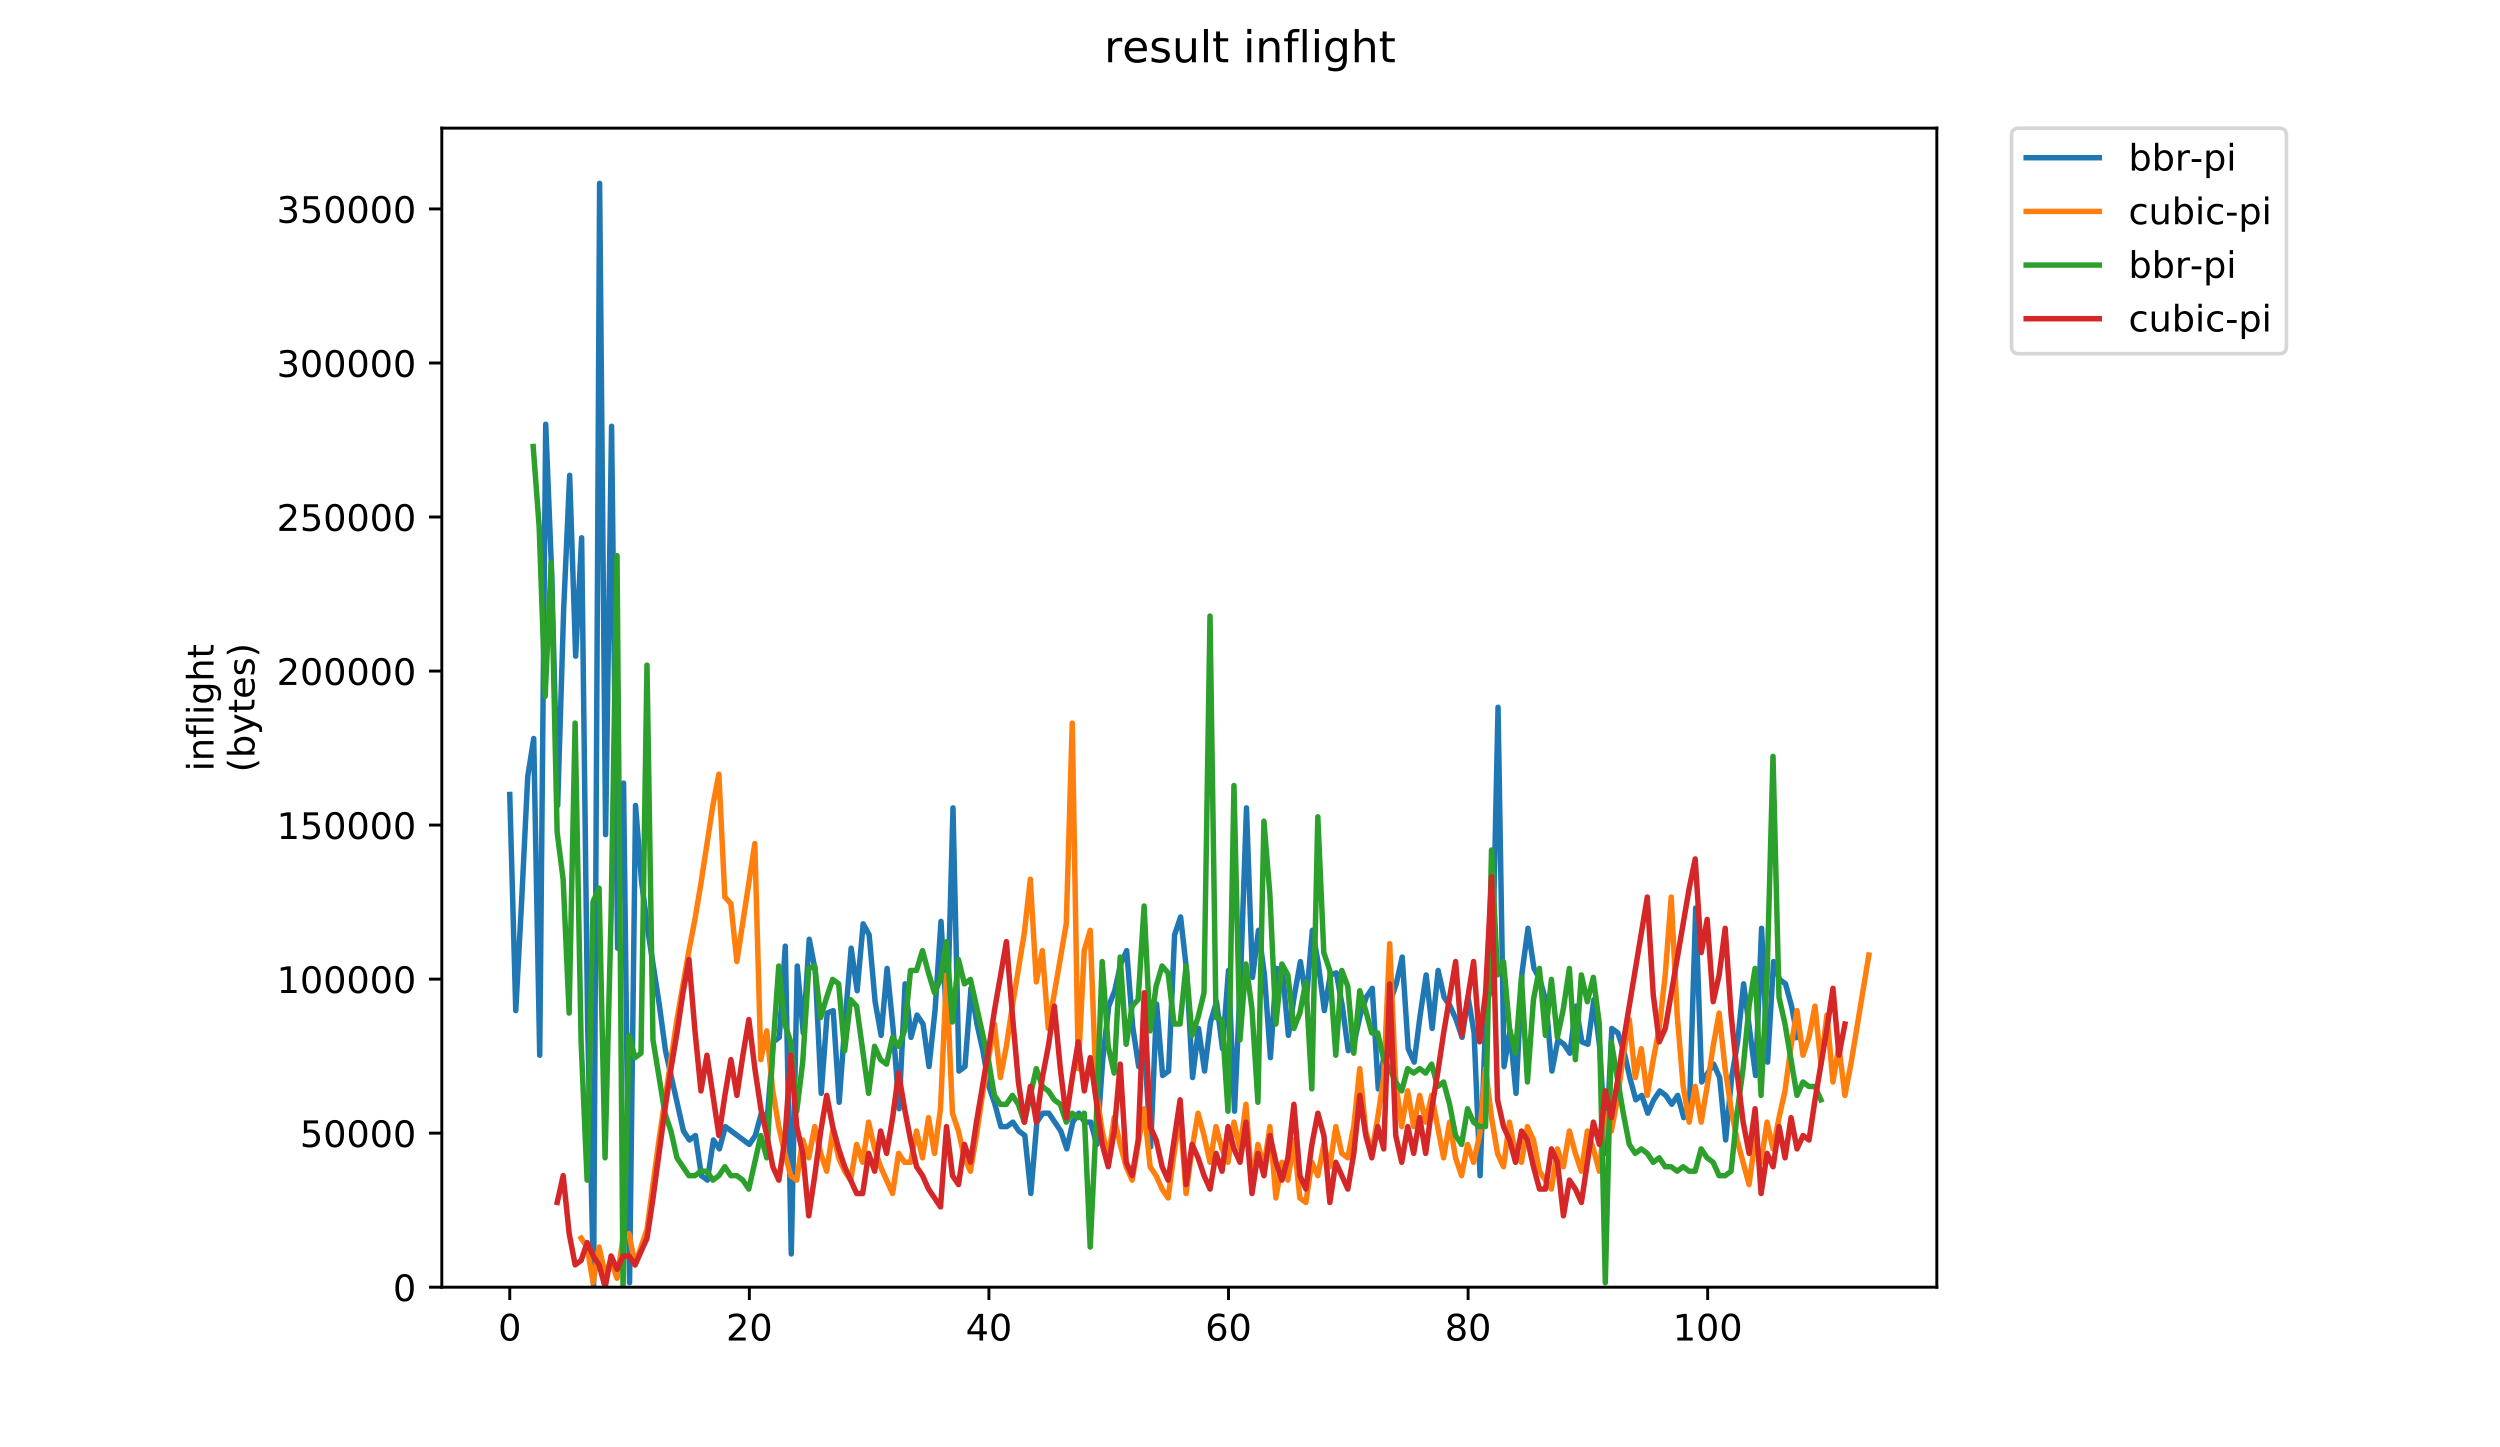<?xml version="1.0" encoding="utf-8" standalone="no"?>
<!DOCTYPE svg PUBLIC "-//W3C//DTD SVG 1.1//EN"
  "http://www.w3.org/Graphics/SVG/1.1/DTD/svg11.dtd">
<!-- Created with matplotlib (https://matplotlib.org/) -->
<svg height="396pt" version="1.1" viewBox="0 0 684 396" width="684pt" xmlns="http://www.w3.org/2000/svg" xmlns:xlink="http://www.w3.org/1999/xlink">
 <defs>
  <style type="text/css">
*{stroke-linecap:butt;stroke-linejoin:round;}
  </style>
 </defs>
 <g id="figure_1">
  <g id="patch_1">
   <path d="M 0 396 
L 684 396 
L 684 0 
L 0 0 
z
" style="fill:#ffffff;"/>
  </g>
  <g id="axes_1">
   <g id="patch_2">
    <path d="M 120.879 352.174 
L 529.913 352.174 
L 529.913 35.062 
L 120.879 35.062 
z
" style="fill:#ffffff;"/>
   </g>
   <g id="matplotlib.axis_1">
    <g id="xtick_1">
     <g id="line2d_1">
      <defs>
       <path d="M 0 0 
L 0 3.5 
" id="m4c492fb27c" style="stroke:#000000;stroke-width:0.8;"/>
      </defs>
      <g>
       <use style="stroke:#000000;stroke-width:0.8;" x="139.471" xlink:href="#m4c492fb27c" y="352.174"/>
      </g>
     </g>
     <g id="text_1">
      <!-- 0 -->
      <defs>
       <path d="M 31.781 66.406 
Q 24.172 66.406 20.328 58.906 
Q 16.5 51.422 16.5 36.375 
Q 16.5 21.391 20.328 13.891 
Q 24.172 6.391 31.781 6.391 
Q 39.453 6.391 43.281 13.891 
Q 47.125 21.391 47.125 36.375 
Q 47.125 51.422 43.281 58.906 
Q 39.453 66.406 31.781 66.406 
z
M 31.781 74.219 
Q 44.047 74.219 50.516 64.516 
Q 56.984 54.828 56.984 36.375 
Q 56.984 17.969 50.516 8.266 
Q 44.047 -1.422 31.781 -1.422 
Q 19.531 -1.422 13.062 8.266 
Q 6.594 17.969 6.594 36.375 
Q 6.594 54.828 13.062 64.516 
Q 19.531 74.219 31.781 74.219 
z
" id="DejaVuSans-48"/>
      </defs>
      <g transform="translate(136.29 366.773)scale(0.1 -0.1)">
       <use xlink:href="#DejaVuSans-48"/>
      </g>
     </g>
    </g>
    <g id="xtick_2">
     <g id="line2d_2">
      <g>
       <use style="stroke:#000000;stroke-width:0.8;" x="205.021" xlink:href="#m4c492fb27c" y="352.174"/>
      </g>
     </g>
     <g id="text_2">
      <!-- 20 -->
      <defs>
       <path d="M 19.188 8.297 
L 53.609 8.297 
L 53.609 0 
L 7.328 0 
L 7.328 8.297 
Q 12.938 14.109 22.625 23.891 
Q 32.328 33.688 34.812 36.531 
Q 39.547 41.844 41.422 45.531 
Q 43.312 49.219 43.312 52.781 
Q 43.312 58.594 39.234 62.25 
Q 35.156 65.922 28.609 65.922 
Q 23.969 65.922 18.812 64.312 
Q 13.672 62.703 7.812 59.422 
L 7.812 69.391 
Q 13.766 71.781 18.938 73 
Q 24.125 74.219 28.422 74.219 
Q 39.75 74.219 46.484 68.547 
Q 53.219 62.891 53.219 53.422 
Q 53.219 48.922 51.531 44.891 
Q 49.859 40.875 45.406 35.406 
Q 44.188 33.984 37.641 27.219 
Q 31.109 20.453 19.188 8.297 
z
" id="DejaVuSans-50"/>
      </defs>
      <g transform="translate(198.658 366.773)scale(0.1 -0.1)">
       <use xlink:href="#DejaVuSans-50"/>
       <use x="63.623" xlink:href="#DejaVuSans-48"/>
      </g>
     </g>
    </g>
    <g id="xtick_3">
     <g id="line2d_3">
      <g>
       <use style="stroke:#000000;stroke-width:0.8;" x="270.57" xlink:href="#m4c492fb27c" y="352.174"/>
      </g>
     </g>
     <g id="text_3">
      <!-- 40 -->
      <defs>
       <path d="M 37.797 64.312 
L 12.891 25.391 
L 37.797 25.391 
z
M 35.203 72.906 
L 47.609 72.906 
L 47.609 25.391 
L 58.016 25.391 
L 58.016 17.188 
L 47.609 17.188 
L 47.609 0 
L 37.797 0 
L 37.797 17.188 
L 4.891 17.188 
L 4.891 26.703 
z
" id="DejaVuSans-52"/>
      </defs>
      <g transform="translate(264.208 366.773)scale(0.1 -0.1)">
       <use xlink:href="#DejaVuSans-52"/>
       <use x="63.623" xlink:href="#DejaVuSans-48"/>
      </g>
     </g>
    </g>
    <g id="xtick_4">
     <g id="line2d_4">
      <g>
       <use style="stroke:#000000;stroke-width:0.8;" x="336.12" xlink:href="#m4c492fb27c" y="352.174"/>
      </g>
     </g>
     <g id="text_4">
      <!-- 60 -->
      <defs>
       <path d="M 33.016 40.375 
Q 26.375 40.375 22.484 35.828 
Q 18.609 31.297 18.609 23.391 
Q 18.609 15.531 22.484 10.953 
Q 26.375 6.391 33.016 6.391 
Q 39.656 6.391 43.531 10.953 
Q 47.406 15.531 47.406 23.391 
Q 47.406 31.297 43.531 35.828 
Q 39.656 40.375 33.016 40.375 
z
M 52.594 71.297 
L 52.594 62.312 
Q 48.875 64.062 45.094 64.984 
Q 41.312 65.922 37.594 65.922 
Q 27.828 65.922 22.672 59.328 
Q 17.531 52.734 16.797 39.406 
Q 19.672 43.656 24.016 45.922 
Q 28.375 48.188 33.594 48.188 
Q 44.578 48.188 50.953 41.516 
Q 57.328 34.859 57.328 23.391 
Q 57.328 12.156 50.688 5.359 
Q 44.047 -1.422 33.016 -1.422 
Q 20.359 -1.422 13.672 8.266 
Q 6.984 17.969 6.984 36.375 
Q 6.984 53.656 15.188 63.938 
Q 23.391 74.219 37.203 74.219 
Q 40.922 74.219 44.703 73.484 
Q 48.484 72.75 52.594 71.297 
z
" id="DejaVuSans-54"/>
      </defs>
      <g transform="translate(329.757 366.773)scale(0.1 -0.1)">
       <use xlink:href="#DejaVuSans-54"/>
       <use x="63.623" xlink:href="#DejaVuSans-48"/>
      </g>
     </g>
    </g>
    <g id="xtick_5">
     <g id="line2d_5">
      <g>
       <use style="stroke:#000000;stroke-width:0.8;" x="401.669" xlink:href="#m4c492fb27c" y="352.174"/>
      </g>
     </g>
     <g id="text_5">
      <!-- 80 -->
      <defs>
       <path d="M 31.781 34.625 
Q 24.75 34.625 20.719 30.859 
Q 16.703 27.094 16.703 20.516 
Q 16.703 13.922 20.719 10.156 
Q 24.75 6.391 31.781 6.391 
Q 38.812 6.391 42.859 10.172 
Q 46.922 13.969 46.922 20.516 
Q 46.922 27.094 42.891 30.859 
Q 38.875 34.625 31.781 34.625 
z
M 21.922 38.812 
Q 15.578 40.375 12.031 44.719 
Q 8.5 49.078 8.5 55.328 
Q 8.5 64.062 14.719 69.141 
Q 20.953 74.219 31.781 74.219 
Q 42.672 74.219 48.875 69.141 
Q 55.078 64.062 55.078 55.328 
Q 55.078 49.078 51.531 44.719 
Q 48 40.375 41.703 38.812 
Q 48.828 37.156 52.797 32.312 
Q 56.781 27.484 56.781 20.516 
Q 56.781 9.906 50.312 4.234 
Q 43.844 -1.422 31.781 -1.422 
Q 19.734 -1.422 13.25 4.234 
Q 6.781 9.906 6.781 20.516 
Q 6.781 27.484 10.781 32.312 
Q 14.797 37.156 21.922 38.812 
z
M 18.312 54.391 
Q 18.312 48.734 21.844 45.562 
Q 25.391 42.391 31.781 42.391 
Q 38.141 42.391 41.719 45.562 
Q 45.312 48.734 45.312 54.391 
Q 45.312 60.062 41.719 63.234 
Q 38.141 66.406 31.781 66.406 
Q 25.391 66.406 21.844 63.234 
Q 18.312 60.062 18.312 54.391 
z
" id="DejaVuSans-56"/>
      </defs>
      <g transform="translate(395.307 366.773)scale(0.1 -0.1)">
       <use xlink:href="#DejaVuSans-56"/>
       <use x="63.623" xlink:href="#DejaVuSans-48"/>
      </g>
     </g>
    </g>
    <g id="xtick_6">
     <g id="line2d_6">
      <g>
       <use style="stroke:#000000;stroke-width:0.8;" x="467.219" xlink:href="#m4c492fb27c" y="352.174"/>
      </g>
     </g>
     <g id="text_6">
      <!-- 100 -->
      <defs>
       <path d="M 12.406 8.297 
L 28.516 8.297 
L 28.516 63.922 
L 10.984 60.406 
L 10.984 69.391 
L 28.422 72.906 
L 38.281 72.906 
L 38.281 8.297 
L 54.391 8.297 
L 54.391 0 
L 12.406 0 
z
" id="DejaVuSans-49"/>
      </defs>
      <g transform="translate(457.675 366.773)scale(0.1 -0.1)">
       <use xlink:href="#DejaVuSans-49"/>
       <use x="63.623" xlink:href="#DejaVuSans-48"/>
       <use x="127.246" xlink:href="#DejaVuSans-48"/>
      </g>
     </g>
    </g>
   </g>
   <g id="matplotlib.axis_2">
    <g id="ytick_1">
     <g id="line2d_7">
      <defs>
       <path d="M 0 0 
L -3.5 0 
" id="m7235bf8328" style="stroke:#000000;stroke-width:0.8;"/>
      </defs>
      <g>
       <use style="stroke:#000000;stroke-width:0.8;" x="120.879" xlink:href="#m7235bf8328" y="352.174"/>
      </g>
     </g>
     <g id="text_7">
      <!-- 0 -->
      <g transform="translate(107.516 355.973)scale(0.1 -0.1)">
       <use xlink:href="#DejaVuSans-48"/>
      </g>
     </g>
    </g>
    <g id="ytick_2">
     <g id="line2d_8">
      <g>
       <use style="stroke:#000000;stroke-width:0.8;" x="120.879" xlink:href="#m7235bf8328" y="310.031"/>
      </g>
     </g>
     <g id="text_8">
      <!-- 50000 -->
      <defs>
       <path d="M 10.797 72.906 
L 49.516 72.906 
L 49.516 64.594 
L 19.828 64.594 
L 19.828 46.734 
Q 21.969 47.469 24.109 47.828 
Q 26.266 48.188 28.422 48.188 
Q 40.625 48.188 47.75 41.5 
Q 54.891 34.812 54.891 23.391 
Q 54.891 11.625 47.562 5.094 
Q 40.234 -1.422 26.906 -1.422 
Q 22.312 -1.422 17.547 -0.641 
Q 12.797 0.141 7.719 1.703 
L 7.719 11.625 
Q 12.109 9.234 16.797 8.062 
Q 21.484 6.891 26.703 6.891 
Q 35.156 6.891 40.078 11.328 
Q 45.016 15.766 45.016 23.391 
Q 45.016 31 40.078 35.438 
Q 35.156 39.891 26.703 39.891 
Q 22.75 39.891 18.812 39.016 
Q 14.891 38.141 10.797 36.281 
z
" id="DejaVuSans-53"/>
      </defs>
      <g transform="translate(82.066 313.83)scale(0.1 -0.1)">
       <use xlink:href="#DejaVuSans-53"/>
       <use x="63.623" xlink:href="#DejaVuSans-48"/>
       <use x="127.246" xlink:href="#DejaVuSans-48"/>
       <use x="190.869" xlink:href="#DejaVuSans-48"/>
       <use x="254.492" xlink:href="#DejaVuSans-48"/>
      </g>
     </g>
    </g>
    <g id="ytick_3">
     <g id="line2d_9">
      <g>
       <use style="stroke:#000000;stroke-width:0.8;" x="120.879" xlink:href="#m7235bf8328" y="267.887"/>
      </g>
     </g>
     <g id="text_9">
      <!-- 100000 -->
      <g transform="translate(75.704 271.686)scale(0.1 -0.1)">
       <use xlink:href="#DejaVuSans-49"/>
       <use x="63.623" xlink:href="#DejaVuSans-48"/>
       <use x="127.246" xlink:href="#DejaVuSans-48"/>
       <use x="190.869" xlink:href="#DejaVuSans-48"/>
       <use x="254.492" xlink:href="#DejaVuSans-48"/>
       <use x="318.115" xlink:href="#DejaVuSans-48"/>
      </g>
     </g>
    </g>
    <g id="ytick_4">
     <g id="line2d_10">
      <g>
       <use style="stroke:#000000;stroke-width:0.8;" x="120.879" xlink:href="#m7235bf8328" y="225.743"/>
      </g>
     </g>
     <g id="text_10">
      <!-- 150000 -->
      <g transform="translate(75.704 229.543)scale(0.1 -0.1)">
       <use xlink:href="#DejaVuSans-49"/>
       <use x="63.623" xlink:href="#DejaVuSans-53"/>
       <use x="127.246" xlink:href="#DejaVuSans-48"/>
       <use x="190.869" xlink:href="#DejaVuSans-48"/>
       <use x="254.492" xlink:href="#DejaVuSans-48"/>
       <use x="318.115" xlink:href="#DejaVuSans-48"/>
      </g>
     </g>
    </g>
    <g id="ytick_5">
     <g id="line2d_11">
      <g>
       <use style="stroke:#000000;stroke-width:0.8;" x="120.879" xlink:href="#m7235bf8328" y="183.6"/>
      </g>
     </g>
     <g id="text_11">
      <!-- 200000 -->
      <g transform="translate(75.704 187.399)scale(0.1 -0.1)">
       <use xlink:href="#DejaVuSans-50"/>
       <use x="63.623" xlink:href="#DejaVuSans-48"/>
       <use x="127.246" xlink:href="#DejaVuSans-48"/>
       <use x="190.869" xlink:href="#DejaVuSans-48"/>
       <use x="254.492" xlink:href="#DejaVuSans-48"/>
       <use x="318.115" xlink:href="#DejaVuSans-48"/>
      </g>
     </g>
    </g>
    <g id="ytick_6">
     <g id="line2d_12">
      <g>
       <use style="stroke:#000000;stroke-width:0.8;" x="120.879" xlink:href="#m7235bf8328" y="141.456"/>
      </g>
     </g>
     <g id="text_12">
      <!-- 250000 -->
      <g transform="translate(75.704 145.255)scale(0.1 -0.1)">
       <use xlink:href="#DejaVuSans-50"/>
       <use x="63.623" xlink:href="#DejaVuSans-53"/>
       <use x="127.246" xlink:href="#DejaVuSans-48"/>
       <use x="190.869" xlink:href="#DejaVuSans-48"/>
       <use x="254.492" xlink:href="#DejaVuSans-48"/>
       <use x="318.115" xlink:href="#DejaVuSans-48"/>
      </g>
     </g>
    </g>
    <g id="ytick_7">
     <g id="line2d_13">
      <g>
       <use style="stroke:#000000;stroke-width:0.8;" x="120.879" xlink:href="#m7235bf8328" y="99.313"/>
      </g>
     </g>
     <g id="text_13">
      <!-- 300000 -->
      <defs>
       <path d="M 40.578 39.312 
Q 47.656 37.797 51.625 33 
Q 55.609 28.219 55.609 21.188 
Q 55.609 10.406 48.188 4.484 
Q 40.766 -1.422 27.094 -1.422 
Q 22.516 -1.422 17.656 -0.516 
Q 12.797 0.391 7.625 2.203 
L 7.625 11.719 
Q 11.719 9.328 16.594 8.109 
Q 21.484 6.891 26.812 6.891 
Q 36.078 6.891 40.938 10.547 
Q 45.797 14.203 45.797 21.188 
Q 45.797 27.641 41.281 31.266 
Q 36.766 34.906 28.719 34.906 
L 20.219 34.906 
L 20.219 43.016 
L 29.109 43.016 
Q 36.375 43.016 40.234 45.922 
Q 44.094 48.828 44.094 54.297 
Q 44.094 59.906 40.109 62.906 
Q 36.141 65.922 28.719 65.922 
Q 24.656 65.922 20.016 65.031 
Q 15.375 64.156 9.812 62.312 
L 9.812 71.094 
Q 15.438 72.656 20.344 73.438 
Q 25.25 74.219 29.594 74.219 
Q 40.828 74.219 47.359 69.109 
Q 53.906 64.016 53.906 55.328 
Q 53.906 49.266 50.438 45.094 
Q 46.969 40.922 40.578 39.312 
z
" id="DejaVuSans-51"/>
      </defs>
      <g transform="translate(75.704 103.112)scale(0.1 -0.1)">
       <use xlink:href="#DejaVuSans-51"/>
       <use x="63.623" xlink:href="#DejaVuSans-48"/>
       <use x="127.246" xlink:href="#DejaVuSans-48"/>
       <use x="190.869" xlink:href="#DejaVuSans-48"/>
       <use x="254.492" xlink:href="#DejaVuSans-48"/>
       <use x="318.115" xlink:href="#DejaVuSans-48"/>
      </g>
     </g>
    </g>
    <g id="ytick_8">
     <g id="line2d_14">
      <g>
       <use style="stroke:#000000;stroke-width:0.8;" x="120.879" xlink:href="#m7235bf8328" y="57.169"/>
      </g>
     </g>
     <g id="text_14">
      <!-- 350000 -->
      <g transform="translate(75.704 60.968)scale(0.1 -0.1)">
       <use xlink:href="#DejaVuSans-51"/>
       <use x="63.623" xlink:href="#DejaVuSans-53"/>
       <use x="127.246" xlink:href="#DejaVuSans-48"/>
       <use x="190.869" xlink:href="#DejaVuSans-48"/>
       <use x="254.492" xlink:href="#DejaVuSans-48"/>
       <use x="318.115" xlink:href="#DejaVuSans-48"/>
      </g>
     </g>
    </g>
    <g id="text_15">
     <!-- inflight -->
     <defs>
      <path d="M 9.422 54.688 
L 18.406 54.688 
L 18.406 0 
L 9.422 0 
z
M 9.422 75.984 
L 18.406 75.984 
L 18.406 64.594 
L 9.422 64.594 
z
" id="DejaVuSans-105"/>
      <path d="M 54.891 33.016 
L 54.891 0 
L 45.906 0 
L 45.906 32.719 
Q 45.906 40.484 42.875 44.328 
Q 39.844 48.188 33.797 48.188 
Q 26.516 48.188 22.312 43.547 
Q 18.109 38.922 18.109 30.906 
L 18.109 0 
L 9.078 0 
L 9.078 54.688 
L 18.109 54.688 
L 18.109 46.188 
Q 21.344 51.125 25.703 53.562 
Q 30.078 56 35.797 56 
Q 45.219 56 50.047 50.172 
Q 54.891 44.344 54.891 33.016 
z
" id="DejaVuSans-110"/>
      <path d="M 37.109 75.984 
L 37.109 68.5 
L 28.516 68.5 
Q 23.688 68.5 21.797 66.547 
Q 19.922 64.594 19.922 59.516 
L 19.922 54.688 
L 34.719 54.688 
L 34.719 47.703 
L 19.922 47.703 
L 19.922 0 
L 10.891 0 
L 10.891 47.703 
L 2.297 47.703 
L 2.297 54.688 
L 10.891 54.688 
L 10.891 58.5 
Q 10.891 67.625 15.141 71.797 
Q 19.391 75.984 28.609 75.984 
z
" id="DejaVuSans-102"/>
      <path d="M 9.422 75.984 
L 18.406 75.984 
L 18.406 0 
L 9.422 0 
z
" id="DejaVuSans-108"/>
      <path d="M 45.406 27.984 
Q 45.406 37.75 41.375 43.109 
Q 37.359 48.484 30.078 48.484 
Q 22.859 48.484 18.828 43.109 
Q 14.797 37.75 14.797 27.984 
Q 14.797 18.266 18.828 12.891 
Q 22.859 7.516 30.078 7.516 
Q 37.359 7.516 41.375 12.891 
Q 45.406 18.266 45.406 27.984 
z
M 54.391 6.781 
Q 54.391 -7.172 48.188 -13.984 
Q 42 -20.797 29.203 -20.797 
Q 24.469 -20.797 20.266 -20.094 
Q 16.062 -19.391 12.109 -17.922 
L 12.109 -9.188 
Q 16.062 -11.328 19.922 -12.344 
Q 23.781 -13.375 27.781 -13.375 
Q 36.625 -13.375 41.016 -8.766 
Q 45.406 -4.156 45.406 5.172 
L 45.406 9.625 
Q 42.625 4.781 38.281 2.391 
Q 33.938 0 27.875 0 
Q 17.828 0 11.672 7.656 
Q 5.516 15.328 5.516 27.984 
Q 5.516 40.672 11.672 48.328 
Q 17.828 56 27.875 56 
Q 33.938 56 38.281 53.609 
Q 42.625 51.219 45.406 46.391 
L 45.406 54.688 
L 54.391 54.688 
z
" id="DejaVuSans-103"/>
      <path d="M 54.891 33.016 
L 54.891 0 
L 45.906 0 
L 45.906 32.719 
Q 45.906 40.484 42.875 44.328 
Q 39.844 48.188 33.797 48.188 
Q 26.516 48.188 22.312 43.547 
Q 18.109 38.922 18.109 30.906 
L 18.109 0 
L 9.078 0 
L 9.078 75.984 
L 18.109 75.984 
L 18.109 46.188 
Q 21.344 51.125 25.703 53.562 
Q 30.078 56 35.797 56 
Q 45.219 56 50.047 50.172 
Q 54.891 44.344 54.891 33.016 
z
" id="DejaVuSans-104"/>
      <path d="M 18.312 70.219 
L 18.312 54.688 
L 36.812 54.688 
L 36.812 47.703 
L 18.312 47.703 
L 18.312 18.016 
Q 18.312 11.328 20.141 9.422 
Q 21.969 7.516 27.594 7.516 
L 36.812 7.516 
L 36.812 0 
L 27.594 0 
Q 17.188 0 13.234 3.875 
Q 9.281 7.766 9.281 18.016 
L 9.281 47.703 
L 2.688 47.703 
L 2.688 54.688 
L 9.281 54.688 
L 9.281 70.219 
z
" id="DejaVuSans-116"/>
     </defs>
     <g transform="translate(58.426 211.018)rotate(-90)scale(0.1 -0.1)">
      <use xlink:href="#DejaVuSans-105"/>
      <use x="27.783" xlink:href="#DejaVuSans-110"/>
      <use x="91.162" xlink:href="#DejaVuSans-102"/>
      <use x="126.367" xlink:href="#DejaVuSans-108"/>
      <use x="154.15" xlink:href="#DejaVuSans-105"/>
      <use x="181.934" xlink:href="#DejaVuSans-103"/>
      <use x="245.41" xlink:href="#DejaVuSans-104"/>
      <use x="308.789" xlink:href="#DejaVuSans-116"/>
     </g>
     <!-- (bytes) -->
     <defs>
      <path d="M 31 75.875 
Q 24.469 64.656 21.281 53.656 
Q 18.109 42.672 18.109 31.391 
Q 18.109 20.125 21.312 9.062 
Q 24.516 -2 31 -13.188 
L 23.188 -13.188 
Q 15.875 -1.703 12.234 9.375 
Q 8.594 20.453 8.594 31.391 
Q 8.594 42.281 12.203 53.312 
Q 15.828 64.359 23.188 75.875 
z
" id="DejaVuSans-40"/>
      <path d="M 48.688 27.297 
Q 48.688 37.203 44.609 42.844 
Q 40.531 48.484 33.406 48.484 
Q 26.266 48.484 22.188 42.844 
Q 18.109 37.203 18.109 27.297 
Q 18.109 17.391 22.188 11.75 
Q 26.266 6.109 33.406 6.109 
Q 40.531 6.109 44.609 11.75 
Q 48.688 17.391 48.688 27.297 
z
M 18.109 46.391 
Q 20.953 51.266 25.266 53.625 
Q 29.594 56 35.594 56 
Q 45.562 56 51.781 48.094 
Q 58.016 40.188 58.016 27.297 
Q 58.016 14.406 51.781 6.484 
Q 45.562 -1.422 35.594 -1.422 
Q 29.594 -1.422 25.266 0.953 
Q 20.953 3.328 18.109 8.203 
L 18.109 0 
L 9.078 0 
L 9.078 75.984 
L 18.109 75.984 
z
" id="DejaVuSans-98"/>
      <path d="M 32.172 -5.078 
Q 28.375 -14.844 24.75 -17.812 
Q 21.141 -20.797 15.094 -20.797 
L 7.906 -20.797 
L 7.906 -13.281 
L 13.188 -13.281 
Q 16.891 -13.281 18.938 -11.516 
Q 21 -9.766 23.484 -3.219 
L 25.094 0.875 
L 2.984 54.688 
L 12.5 54.688 
L 29.594 11.922 
L 46.688 54.688 
L 56.203 54.688 
z
" id="DejaVuSans-121"/>
      <path d="M 56.203 29.594 
L 56.203 25.203 
L 14.891 25.203 
Q 15.484 15.922 20.484 11.062 
Q 25.484 6.203 34.422 6.203 
Q 39.594 6.203 44.453 7.469 
Q 49.312 8.734 54.109 11.281 
L 54.109 2.781 
Q 49.266 0.734 44.188 -0.344 
Q 39.109 -1.422 33.891 -1.422 
Q 20.797 -1.422 13.156 6.188 
Q 5.516 13.812 5.516 26.812 
Q 5.516 40.234 12.766 48.109 
Q 20.016 56 32.328 56 
Q 43.359 56 49.781 48.891 
Q 56.203 41.797 56.203 29.594 
z
M 47.219 32.234 
Q 47.125 39.594 43.094 43.984 
Q 39.062 48.391 32.422 48.391 
Q 24.906 48.391 20.391 44.141 
Q 15.875 39.891 15.188 32.172 
z
" id="DejaVuSans-101"/>
      <path d="M 44.281 53.078 
L 44.281 44.578 
Q 40.484 46.531 36.375 47.5 
Q 32.281 48.484 27.875 48.484 
Q 21.188 48.484 17.844 46.438 
Q 14.5 44.391 14.5 40.281 
Q 14.5 37.156 16.891 35.375 
Q 19.281 33.594 26.516 31.984 
L 29.594 31.297 
Q 39.156 29.25 43.188 25.516 
Q 47.219 21.781 47.219 15.094 
Q 47.219 7.469 41.188 3.016 
Q 35.156 -1.422 24.609 -1.422 
Q 20.219 -1.422 15.453 -0.562 
Q 10.688 0.297 5.422 2 
L 5.422 11.281 
Q 10.406 8.688 15.234 7.391 
Q 20.062 6.109 24.812 6.109 
Q 31.156 6.109 34.562 8.281 
Q 37.984 10.453 37.984 14.406 
Q 37.984 18.062 35.516 20.016 
Q 33.062 21.969 24.703 23.781 
L 21.578 24.516 
Q 13.234 26.266 9.516 29.906 
Q 5.812 33.547 5.812 39.891 
Q 5.812 47.609 11.281 51.797 
Q 16.75 56 26.812 56 
Q 31.781 56 36.172 55.266 
Q 40.578 54.547 44.281 53.078 
z
" id="DejaVuSans-115"/>
      <path d="M 8.016 75.875 
L 15.828 75.875 
Q 23.141 64.359 26.781 53.312 
Q 30.422 42.281 30.422 31.391 
Q 30.422 20.453 26.781 9.375 
Q 23.141 -1.703 15.828 -13.188 
L 8.016 -13.188 
Q 14.5 -2 17.703 9.062 
Q 20.906 20.125 20.906 31.391 
Q 20.906 42.672 17.703 53.656 
Q 14.5 64.656 8.016 75.875 
z
" id="DejaVuSans-41"/>
     </defs>
     <g transform="translate(69.624 211.295)rotate(-90)scale(0.1 -0.1)">
      <use xlink:href="#DejaVuSans-40"/>
      <use x="39.014" xlink:href="#DejaVuSans-98"/>
      <use x="102.49" xlink:href="#DejaVuSans-121"/>
      <use x="161.67" xlink:href="#DejaVuSans-116"/>
      <use x="200.879" xlink:href="#DejaVuSans-101"/>
      <use x="262.402" xlink:href="#DejaVuSans-115"/>
      <use x="314.502" xlink:href="#DejaVuSans-41"/>
     </g>
    </g>
   </g>
   <g id="line2d_15">
    <path clip-path="url(#p7a98fc9047)" d="M 139.471 217.369 
L 141.11 276.505 
L 142.749 245.993 
L 144.387 212.487 
L 146.026 202.055 
L 147.665 288.709 
L 149.303 116.069 
L 150.942 156.898 
L 152.581 220.362 
L 154.22 166.661 
L 155.858 130.047 
L 157.497 179.534 
L 159.136 147.134 
L 160.775 280.166 
L 162.413 352.174 
L 164.052 50.163 
L 165.691 228.353 
L 167.33 116.622 
L 168.968 259.418 
L 170.607 214.26 
L 172.246 350.954 
L 173.885 220.362 
L 175.523 241.111 
L 177.162 253.983 
L 180.44 275.284 
L 182.078 287.489 
L 186.994 309.457 
L 188.633 311.898 
L 190.272 310.678 
L 191.911 321.662 
L 193.549 322.883 
L 195.188 311.898 
L 196.827 314.339 
L 198.466 308.237 
L 205.021 313.119 
L 206.659 310.678 
L 208.298 304.576 
L 209.937 305.796 
L 211.576 285.048 
L 213.214 283.827 
L 214.853 258.865 
L 216.492 343.078 
L 218.131 264.3 
L 219.769 282.607 
L 221.408 256.977 
L 223.047 265.52 
L 224.685 299.141 
L 226.324 277.172 
L 227.963 276.505 
L 229.602 301.582 
L 231.24 278.945 
L 232.879 259.418 
L 234.518 271.07 
L 236.157 252.762 
L 237.795 255.756 
L 239.434 274.064 
L 241.073 283.274 
L 242.712 264.967 
L 244.35 281.386 
L 245.989 303.355 
L 247.628 269.182 
L 249.267 283.827 
L 250.905 277.725 
L 252.544 280.166 
L 254.183 291.818 
L 255.821 276.505 
L 257.46 252.095 
L 259.099 280.833 
L 260.738 221.03 
L 262.376 293.038 
L 264.015 291.818 
L 265.654 270.402 
L 267.293 280.166 
L 268.931 287.489 
L 270.57 297.253 
L 272.209 302.135 
L 273.848 308.237 
L 275.486 308.237 
L 277.125 307.016 
L 278.764 309.457 
L 280.403 310.678 
L 282.041 326.544 
L 283.68 307.016 
L 285.319 304.576 
L 286.958 304.576 
L 290.235 309.457 
L 291.874 314.339 
L 293.512 307.016 
L 295.151 304.576 
L 296.79 307.016 
L 298.429 307.016 
L 300.067 313.119 
L 301.706 289.93 
L 303.345 275.284 
L 304.984 271.07 
L 306.622 263.747 
L 308.261 260.085 
L 309.9 280.833 
L 311.539 291.818 
L 313.177 287.489 
L 314.816 313.786 
L 316.455 274.731 
L 318.094 294.259 
L 319.732 293.038 
L 321.371 255.756 
L 323.01 250.874 
L 324.649 265.52 
L 326.287 294.812 
L 327.926 281.386 
L 329.565 293.038 
L 331.203 279.613 
L 332.842 274.064 
L 334.481 286.936 
L 336.12 265.52 
L 337.758 304.023 
L 339.397 267.961 
L 341.036 221.03 
L 342.675 267.408 
L 344.313 254.536 
L 345.952 266.741 
L 347.591 289.377 
L 349.23 264.967 
L 350.868 265.52 
L 352.507 283.274 
L 354.146 272.29 
L 355.785 263.079 
L 357.423 273.511 
L 359.062 254.536 
L 360.701 263.747 
L 362.34 276.505 
L 363.978 266.741 
L 365.617 266.188 
L 367.256 275.284 
L 368.894 287.489 
L 370.533 285.048 
L 372.172 277.725 
L 373.811 272.843 
L 375.449 270.402 
L 377.088 297.92 
L 378.727 288.709 
L 380.366 274.064 
L 382.004 269.182 
L 383.643 261.859 
L 385.282 286.936 
L 386.921 290.597 
L 388.559 277.725 
L 390.198 266.741 
L 391.837 281.386 
L 393.476 265.52 
L 395.114 272.843 
L 396.753 275.284 
L 398.392 278.945 
L 400.03 283.827 
L 401.669 272.843 
L 403.308 282.607 
L 404.947 321.662 
L 406.585 275.284 
L 408.224 269.182 
L 409.863 193.512 
L 411.502 291.818 
L 413.14 282.054 
L 414.779 299.141 
L 416.418 266.188 
L 418.057 253.983 
L 419.695 264.967 
L 421.334 267.961 
L 422.973 274.064 
L 424.612 293.038 
L 426.25 284.495 
L 427.889 285.715 
L 429.528 288.156 
L 431.167 275.284 
L 432.805 285.048 
L 434.444 285.715 
L 436.083 273.511 
L 437.721 286.936 
L 439.36 315.56 
L 440.999 281.386 
L 442.638 282.607 
L 444.276 287.489 
L 445.915 294.812 
L 447.554 300.914 
L 449.193 299.694 
L 450.831 304.576 
L 452.47 300.914 
L 454.109 298.473 
L 455.748 299.694 
L 457.386 302.135 
L 459.025 299.694 
L 460.664 305.796 
L 462.303 300.914 
L 463.941 248.433 
L 465.58 296.032 
L 468.858 291.15 
L 470.496 294.812 
L 472.135 311.898 
L 473.774 294.812 
L 475.412 285.048 
L 477.051 269.182 
L 480.329 294.259 
L 481.967 253.983 
L 483.606 290.597 
L 485.245 263.079 
L 486.884 267.961 
L 488.522 269.182 
L 490.161 275.284 
L 491.8 283.827 
L 491.8 283.827 
" style="fill:none;stroke:#1f77b4;stroke-linecap:square;stroke-width:1.5;"/>
   </g>
   <g id="line2d_16">
    <path clip-path="url(#p7a98fc9047)" d="M 158.992 338.749 
L 160.63 341.19 
L 162.269 350.954 
L 163.908 341.19 
L 165.547 348.513 
L 167.185 344.851 
L 168.824 349.733 
L 170.463 338.749 
L 172.102 337.528 
L 173.74 346.072 
L 177.018 336.308 
L 180.295 311.898 
L 185.212 278.945 
L 188.489 260.085 
L 190.128 251.542 
L 191.766 241.778 
L 195.044 220.362 
L 196.683 211.819 
L 198.321 245.44 
L 199.96 247.213 
L 201.599 263.079 
L 206.515 230.794 
L 208.154 289.93 
L 209.793 282.054 
L 211.431 298.473 
L 213.07 308.237 
L 214.709 315.56 
L 216.348 321.662 
L 217.986 322.883 
L 219.625 311.898 
L 221.264 316.78 
L 222.903 308.237 
L 224.541 315.56 
L 226.18 320.442 
L 227.819 309.457 
L 229.457 316.78 
L 231.096 320.442 
L 232.735 322.883 
L 234.374 313.119 
L 236.012 318.001 
L 237.651 307.016 
L 239.29 314.339 
L 240.929 319.221 
L 244.206 326.544 
L 245.845 315.56 
L 247.484 318.001 
L 249.122 318.001 
L 250.761 309.457 
L 252.4 316.78 
L 254.039 305.796 
L 255.677 315.56 
L 257.316 303.355 
L 258.955 266.741 
L 260.594 304.576 
L 262.232 309.457 
L 263.871 316.78 
L 265.51 320.442 
L 267.148 310.678 
L 268.787 299.694 
L 272.065 280.166 
L 273.703 294.812 
L 275.342 286.268 
L 276.981 275.284 
L 280.258 255.203 
L 281.897 240.558 
L 283.536 268.629 
L 285.175 260.085 
L 286.813 281.386 
L 291.73 252.762 
L 293.368 197.841 
L 295.007 292.371 
L 296.646 260.085 
L 298.284 254.536 
L 299.923 298.473 
L 301.562 309.457 
L 303.201 316.78 
L 304.839 305.796 
L 306.478 313.119 
L 308.117 319.221 
L 309.756 322.883 
L 313.033 303.355 
L 314.672 319.221 
L 316.311 321.662 
L 317.949 325.324 
L 319.588 327.765 
L 321.227 315.56 
L 322.866 304.576 
L 324.504 326.544 
L 326.143 314.339 
L 327.782 304.576 
L 329.421 310.678 
L 331.059 318.001 
L 332.698 308.237 
L 334.337 314.339 
L 335.975 318.001 
L 337.614 307.016 
L 339.253 314.339 
L 340.892 302.135 
L 342.53 324.103 
L 344.169 313.119 
L 345.808 319.221 
L 347.447 308.237 
L 349.085 327.765 
L 350.724 318.001 
L 352.363 322.883 
L 354.002 311.898 
L 355.64 327.765 
L 357.279 328.985 
L 358.918 318.001 
L 360.557 321.662 
L 362.195 313.119 
L 363.834 319.221 
L 365.473 308.237 
L 367.112 315.56 
L 368.75 316.78 
L 370.389 308.237 
L 372.028 292.371 
L 373.666 309.457 
L 375.305 315.56 
L 376.944 305.796 
L 378.583 294.812 
L 380.221 258.197 
L 381.86 296.032 
L 383.499 308.237 
L 385.138 298.473 
L 386.776 308.237 
L 388.415 299.694 
L 390.054 307.016 
L 391.693 299.694 
L 394.97 316.78 
L 396.609 307.016 
L 398.248 316.78 
L 399.886 321.662 
L 401.525 313.119 
L 403.164 318.001 
L 404.802 310.678 
L 406.441 292.371 
L 408.08 305.796 
L 409.719 315.56 
L 411.357 319.221 
L 412.996 307.016 
L 414.635 315.56 
L 416.274 318.001 
L 417.912 308.237 
L 419.551 311.898 
L 421.19 320.442 
L 424.467 325.324 
L 426.106 314.339 
L 427.745 319.221 
L 429.384 309.457 
L 431.022 315.56 
L 432.661 320.442 
L 434.3 309.457 
L 435.939 314.339 
L 437.577 320.442 
L 439.216 304.576 
L 440.855 309.457 
L 442.493 300.914 
L 444.132 288.709 
L 445.771 278.945 
L 447.41 294.812 
L 449.048 286.936 
L 450.687 299.694 
L 452.326 289.93 
L 453.965 281.386 
L 455.603 266.741 
L 457.242 245.44 
L 458.881 277.725 
L 460.52 297.253 
L 462.158 307.016 
L 463.797 297.253 
L 465.436 307.016 
L 467.075 297.253 
L 468.713 286.268 
L 470.352 277.172 
L 471.991 292.371 
L 473.63 303.355 
L 475.268 311.898 
L 478.546 324.103 
L 480.184 311.898 
L 481.823 318.001 
L 483.462 307.016 
L 485.101 314.339 
L 486.739 305.796 
L 488.378 298.473 
L 490.017 286.268 
L 491.656 276.505 
L 493.294 288.709 
L 494.933 283.827 
L 496.572 275.284 
L 498.211 291.15 
L 499.849 277.725 
L 501.488 296.032 
L 503.127 286.268 
L 504.766 299.694 
L 506.404 291.15 
L 511.32 261.306 
L 511.32 261.306 
" style="fill:none;stroke:#ff7f0e;stroke-linecap:square;stroke-width:1.5;"/>
   </g>
   <g id="line2d_17">
    <path clip-path="url(#p7a98fc9047)" d="M 145.879 122.171 
L 147.517 144.14 
L 149.156 190.518 
L 150.795 153.904 
L 152.433 227.685 
L 154.072 240.558 
L 155.711 277.172 
L 157.35 197.841 
L 158.988 285.048 
L 160.627 322.883 
L 162.266 246.66 
L 163.905 242.999 
L 165.543 316.78 
L 167.182 250.874 
L 168.821 152.016 
L 170.46 352.174 
L 172.098 283.274 
L 173.737 289.377 
L 175.376 288.156 
L 177.015 181.975 
L 178.653 284.495 
L 181.931 304.576 
L 183.57 309.457 
L 185.208 316.78 
L 188.486 321.662 
L 190.124 321.662 
L 191.763 320.442 
L 193.402 320.442 
L 195.041 322.883 
L 196.679 321.662 
L 198.318 319.221 
L 199.957 321.662 
L 201.596 321.662 
L 203.234 322.883 
L 204.873 325.324 
L 208.151 310.678 
L 209.789 316.78 
L 211.428 287.489 
L 213.067 264.3 
L 214.706 280.166 
L 216.344 285.048 
L 217.983 304.023 
L 219.622 290.597 
L 221.261 264.967 
L 222.899 264.3 
L 224.538 278.393 
L 226.177 272.843 
L 227.815 267.961 
L 229.454 269.182 
L 231.093 287.489 
L 232.732 273.511 
L 234.37 275.284 
L 237.648 299.141 
L 239.287 286.268 
L 240.925 289.93 
L 242.564 291.15 
L 244.203 283.827 
L 245.842 286.268 
L 247.48 282.054 
L 249.119 265.52 
L 250.758 265.52 
L 252.397 260.085 
L 254.035 266.188 
L 255.674 271.623 
L 257.313 267.961 
L 258.951 257.644 
L 260.59 279.613 
L 262.229 262.526 
L 263.868 269.182 
L 265.506 267.961 
L 270.423 289.93 
L 272.061 299.694 
L 273.7 302.135 
L 275.339 302.135 
L 276.978 299.694 
L 278.616 302.135 
L 280.255 307.016 
L 283.533 292.371 
L 285.171 297.253 
L 286.81 298.473 
L 288.449 300.914 
L 290.088 302.135 
L 291.726 307.016 
L 293.365 304.576 
L 295.004 305.796 
L 296.642 304.576 
L 298.281 341.19 
L 299.92 307.016 
L 301.559 263.079 
L 303.197 286.268 
L 304.836 293.591 
L 306.475 261.859 
L 308.114 285.715 
L 309.752 275.284 
L 311.391 273.511 
L 313.03 247.881 
L 314.669 282.054 
L 316.307 269.849 
L 317.946 264.3 
L 319.585 266.188 
L 321.224 280.166 
L 322.862 280.166 
L 324.501 264.3 
L 326.14 283.274 
L 327.779 278.393 
L 329.417 271.623 
L 331.056 168.549 
L 332.695 278.393 
L 334.333 278.945 
L 335.972 304.023 
L 337.611 214.928 
L 339.25 284.495 
L 340.888 263.747 
L 342.527 275.952 
L 344.166 301.582 
L 345.805 224.691 
L 347.443 244.772 
L 349.082 280.166 
L 350.721 263.747 
L 352.36 266.741 
L 353.998 281.386 
L 355.637 277.172 
L 357.276 268.629 
L 358.915 297.92 
L 360.553 223.471 
L 362.192 260.638 
L 363.831 265.52 
L 365.469 288.709 
L 367.108 265.52 
L 368.747 269.849 
L 370.386 288.156 
L 372.024 271.07 
L 373.663 276.505 
L 375.302 282.607 
L 376.941 282.607 
L 378.579 289.93 
L 380.218 292.371 
L 381.857 296.032 
L 383.496 298.473 
L 385.134 292.371 
L 386.773 293.591 
L 388.412 292.371 
L 390.051 293.591 
L 391.689 291.15 
L 393.328 297.253 
L 394.967 296.032 
L 396.606 302.135 
L 398.244 310.678 
L 399.883 313.119 
L 401.522 303.355 
L 403.16 307.016 
L 404.799 308.237 
L 406.438 308.237 
L 408.077 232.567 
L 409.715 266.741 
L 411.354 263.079 
L 412.993 281.386 
L 414.632 288.156 
L 416.27 267.408 
L 417.909 296.032 
L 419.548 273.511 
L 421.187 264.967 
L 422.825 283.274 
L 424.464 267.961 
L 426.103 283.827 
L 427.742 275.952 
L 429.38 264.967 
L 431.019 289.93 
L 432.658 266.741 
L 434.297 274.064 
L 435.935 267.408 
L 437.574 280.166 
L 439.213 350.954 
L 440.851 285.048 
L 444.129 304.576 
L 445.768 313.119 
L 447.406 315.56 
L 449.045 314.339 
L 450.684 315.56 
L 452.323 318.001 
L 453.961 316.78 
L 455.6 319.221 
L 457.239 319.221 
L 458.878 320.442 
L 460.516 319.221 
L 462.155 320.442 
L 463.794 320.442 
L 465.433 314.339 
L 467.071 316.78 
L 468.71 318.001 
L 470.349 321.662 
L 471.987 321.662 
L 473.626 320.442 
L 475.265 304.576 
L 476.904 292.371 
L 478.542 275.284 
L 480.181 264.967 
L 481.82 299.694 
L 483.459 267.408 
L 485.097 206.937 
L 486.736 272.843 
L 488.375 280.166 
L 491.652 299.694 
L 493.291 296.032 
L 494.93 297.253 
L 496.569 297.253 
L 498.207 300.914 
L 498.207 300.914 
" style="fill:none;stroke:#2ca02c;stroke-linecap:square;stroke-width:1.5;"/>
   </g>
   <g id="line2d_18">
    <path clip-path="url(#p7a98fc9047)" d="M 152.45 328.985 
L 154.089 321.662 
L 155.727 337.528 
L 157.366 346.072 
L 159.005 344.851 
L 160.644 339.969 
L 162.282 343.631 
L 163.921 346.072 
L 165.56 352.174 
L 167.199 343.631 
L 168.837 347.292 
L 170.476 343.631 
L 172.115 343.631 
L 173.753 346.072 
L 177.031 338.749 
L 178.67 327.765 
L 181.947 303.355 
L 183.586 292.371 
L 185.225 282.607 
L 186.863 271.623 
L 188.502 262.526 
L 190.141 282.054 
L 191.78 298.473 
L 193.418 288.709 
L 196.696 310.678 
L 198.335 299.694 
L 199.973 289.93 
L 201.612 299.694 
L 203.251 288.709 
L 204.89 278.945 
L 206.528 292.371 
L 208.167 303.355 
L 209.806 310.678 
L 211.444 319.221 
L 213.083 322.883 
L 214.722 311.898 
L 216.361 288.709 
L 217.999 308.237 
L 219.638 315.56 
L 221.277 332.647 
L 222.916 321.662 
L 224.554 309.457 
L 226.193 299.694 
L 227.832 308.237 
L 229.471 314.339 
L 231.109 319.221 
L 234.387 326.544 
L 236.026 326.544 
L 237.664 315.56 
L 239.303 320.442 
L 240.942 309.457 
L 242.58 315.56 
L 244.219 305.796 
L 245.858 293.591 
L 247.497 303.355 
L 249.135 311.898 
L 250.774 319.221 
L 252.413 321.662 
L 254.052 325.324 
L 257.329 330.206 
L 258.968 308.237 
L 260.607 321.662 
L 262.245 324.103 
L 263.884 313.119 
L 265.523 318.001 
L 267.162 307.016 
L 270.439 287.489 
L 272.078 276.505 
L 275.355 257.644 
L 276.994 277.725 
L 278.633 296.032 
L 280.271 307.016 
L 281.91 297.253 
L 283.549 307.016 
L 285.188 294.812 
L 286.826 286.268 
L 288.465 275.284 
L 290.104 292.371 
L 291.743 305.796 
L 293.381 294.812 
L 295.02 285.048 
L 296.659 298.473 
L 298.298 289.377 
L 301.575 313.119 
L 303.214 319.221 
L 304.853 309.457 
L 306.491 291.15 
L 308.13 318.001 
L 309.769 321.662 
L 311.408 311.898 
L 313.046 271.623 
L 314.685 308.237 
L 316.324 311.898 
L 317.962 319.221 
L 319.601 322.883 
L 322.879 300.914 
L 324.517 324.103 
L 326.156 313.119 
L 327.795 316.78 
L 329.434 321.662 
L 331.072 325.324 
L 332.711 315.56 
L 334.35 320.442 
L 335.989 308.237 
L 337.627 314.339 
L 339.266 318.001 
L 340.905 307.016 
L 342.544 326.544 
L 344.182 315.56 
L 345.821 321.662 
L 347.46 310.678 
L 349.098 318.001 
L 350.737 322.883 
L 352.376 316.78 
L 354.015 302.135 
L 355.653 321.662 
L 357.292 325.324 
L 358.931 313.119 
L 360.57 304.576 
L 362.208 310.678 
L 363.847 328.985 
L 365.486 318.001 
L 368.763 325.324 
L 370.402 315.56 
L 372.041 299.694 
L 373.68 310.678 
L 375.318 316.78 
L 376.957 308.237 
L 378.596 314.339 
L 380.235 269.182 
L 381.873 310.678 
L 383.512 318.001 
L 385.151 308.237 
L 386.789 315.56 
L 388.428 305.796 
L 390.067 315.56 
L 391.706 303.355 
L 393.344 293.591 
L 394.983 282.607 
L 398.261 263.079 
L 399.899 283.274 
L 403.177 263.079 
L 404.816 285.048 
L 406.454 271.623 
L 408.093 239.89 
L 409.732 300.914 
L 411.371 308.237 
L 413.009 311.898 
L 414.648 318.001 
L 416.287 309.457 
L 417.926 311.898 
L 419.564 319.221 
L 421.203 325.324 
L 422.842 325.324 
L 424.48 314.339 
L 426.119 318.001 
L 427.758 332.647 
L 429.397 322.883 
L 431.035 325.324 
L 432.674 328.985 
L 435.952 307.016 
L 437.59 313.119 
L 439.229 298.473 
L 440.868 305.796 
L 442.507 296.032 
L 444.145 285.048 
L 450.7 245.44 
L 452.339 272.29 
L 453.978 285.048 
L 455.616 281.386 
L 462.171 242.999 
L 463.81 235.008 
L 465.449 260.638 
L 467.088 251.542 
L 468.726 274.064 
L 470.365 266.741 
L 472.004 253.983 
L 473.643 277.725 
L 475.281 293.591 
L 476.92 307.016 
L 478.559 315.56 
L 480.198 303.355 
L 481.836 326.544 
L 483.475 315.56 
L 485.114 319.221 
L 486.753 308.237 
L 488.391 316.78 
L 490.03 305.796 
L 491.669 314.339 
L 493.307 310.678 
L 494.946 311.898 
L 496.585 300.914 
L 499.862 281.386 
L 501.501 270.402 
L 503.14 288.709 
L 504.779 280.166 
L 504.779 280.166 
" style="fill:none;stroke:#d62728;stroke-linecap:square;stroke-width:1.5;"/>
   </g>
   <g id="patch_3">
    <path d="M 120.879 352.174 
L 120.879 35.062 
" style="fill:none;stroke:#000000;stroke-linecap:square;stroke-linejoin:miter;stroke-width:0.8;"/>
   </g>
   <g id="patch_4">
    <path d="M 529.913 352.174 
L 529.913 35.062 
" style="fill:none;stroke:#000000;stroke-linecap:square;stroke-linejoin:miter;stroke-width:0.8;"/>
   </g>
   <g id="patch_5">
    <path d="M 120.879 352.174 
L 529.913 352.174 
" style="fill:none;stroke:#000000;stroke-linecap:square;stroke-linejoin:miter;stroke-width:0.8;"/>
   </g>
   <g id="patch_6">
    <path d="M 120.879 35.062 
L 529.913 35.062 
" style="fill:none;stroke:#000000;stroke-linecap:square;stroke-linejoin:miter;stroke-width:0.8;"/>
   </g>
   <g id="legend_1">
    <g id="patch_7">
     <path d="M 552.365 96.775 
L 623.56 96.775 
Q 625.56 96.775 625.56 94.775 
L 625.56 37.062 
Q 625.56 35.062 623.56 35.062 
L 552.365 35.062 
Q 550.365 35.062 550.365 37.062 
L 550.365 94.775 
Q 550.365 96.775 552.365 96.775 
z
" style="fill:#ffffff;opacity:0.8;stroke:#cccccc;stroke-linejoin:miter;"/>
    </g>
    <g id="line2d_19">
     <path d="M 554.365 43.161 
L 574.365 43.161 
" style="fill:none;stroke:#1f77b4;stroke-linecap:square;stroke-width:1.5;"/>
    </g>
    <g id="line2d_20"/>
    <g id="text_16">
     <!-- bbr-pi -->
     <defs>
      <path d="M 41.109 46.297 
Q 39.594 47.172 37.812 47.578 
Q 36.031 48 33.891 48 
Q 26.266 48 22.188 43.047 
Q 18.109 38.094 18.109 28.812 
L 18.109 0 
L 9.078 0 
L 9.078 54.688 
L 18.109 54.688 
L 18.109 46.188 
Q 20.953 51.172 25.484 53.578 
Q 30.031 56 36.531 56 
Q 37.453 56 38.578 55.875 
Q 39.703 55.766 41.062 55.516 
z
" id="DejaVuSans-114"/>
      <path d="M 4.891 31.391 
L 31.203 31.391 
L 31.203 23.391 
L 4.891 23.391 
z
" id="DejaVuSans-45"/>
      <path d="M 18.109 8.203 
L 18.109 -20.797 
L 9.078 -20.797 
L 9.078 54.688 
L 18.109 54.688 
L 18.109 46.391 
Q 20.953 51.266 25.266 53.625 
Q 29.594 56 35.594 56 
Q 45.562 56 51.781 48.094 
Q 58.016 40.188 58.016 27.297 
Q 58.016 14.406 51.781 6.484 
Q 45.562 -1.422 35.594 -1.422 
Q 29.594 -1.422 25.266 0.953 
Q 20.953 3.328 18.109 8.203 
z
M 48.688 27.297 
Q 48.688 37.203 44.609 42.844 
Q 40.531 48.484 33.406 48.484 
Q 26.266 48.484 22.188 42.844 
Q 18.109 37.203 18.109 27.297 
Q 18.109 17.391 22.188 11.75 
Q 26.266 6.109 33.406 6.109 
Q 40.531 6.109 44.609 11.75 
Q 48.688 17.391 48.688 27.297 
z
" id="DejaVuSans-112"/>
     </defs>
     <g transform="translate(582.365 46.661)scale(0.1 -0.1)">
      <use xlink:href="#DejaVuSans-98"/>
      <use x="63.477" xlink:href="#DejaVuSans-98"/>
      <use x="126.953" xlink:href="#DejaVuSans-114"/>
      <use x="167.973" xlink:href="#DejaVuSans-45"/>
      <use x="204.057" xlink:href="#DejaVuSans-112"/>
      <use x="267.533" xlink:href="#DejaVuSans-105"/>
     </g>
    </g>
    <g id="line2d_21">
     <path d="M 554.365 57.839 
L 574.365 57.839 
" style="fill:none;stroke:#ff7f0e;stroke-linecap:square;stroke-width:1.5;"/>
    </g>
    <g id="line2d_22"/>
    <g id="text_17">
     <!-- cubic-pi -->
     <defs>
      <path d="M 48.781 52.594 
L 48.781 44.188 
Q 44.969 46.297 41.141 47.344 
Q 37.312 48.391 33.406 48.391 
Q 24.656 48.391 19.812 42.844 
Q 14.984 37.312 14.984 27.297 
Q 14.984 17.281 19.812 11.734 
Q 24.656 6.203 33.406 6.203 
Q 37.312 6.203 41.141 7.25 
Q 44.969 8.297 48.781 10.406 
L 48.781 2.094 
Q 45.016 0.344 40.984 -0.531 
Q 36.969 -1.422 32.422 -1.422 
Q 20.062 -1.422 12.781 6.344 
Q 5.516 14.109 5.516 27.297 
Q 5.516 40.672 12.859 48.328 
Q 20.219 56 33.016 56 
Q 37.156 56 41.109 55.141 
Q 45.062 54.297 48.781 52.594 
z
" id="DejaVuSans-99"/>
      <path d="M 8.5 21.578 
L 8.5 54.688 
L 17.484 54.688 
L 17.484 21.922 
Q 17.484 14.156 20.5 10.266 
Q 23.531 6.391 29.594 6.391 
Q 36.859 6.391 41.078 11.031 
Q 45.312 15.672 45.312 23.688 
L 45.312 54.688 
L 54.297 54.688 
L 54.297 0 
L 45.312 0 
L 45.312 8.406 
Q 42.047 3.422 37.719 1 
Q 33.406 -1.422 27.688 -1.422 
Q 18.266 -1.422 13.375 4.438 
Q 8.5 10.297 8.5 21.578 
z
M 31.109 56 
z
" id="DejaVuSans-117"/>
     </defs>
     <g transform="translate(582.365 61.339)scale(0.1 -0.1)">
      <use xlink:href="#DejaVuSans-99"/>
      <use x="54.98" xlink:href="#DejaVuSans-117"/>
      <use x="118.359" xlink:href="#DejaVuSans-98"/>
      <use x="181.836" xlink:href="#DejaVuSans-105"/>
      <use x="209.619" xlink:href="#DejaVuSans-99"/>
      <use x="264.6" xlink:href="#DejaVuSans-45"/>
      <use x="300.684" xlink:href="#DejaVuSans-112"/>
      <use x="364.16" xlink:href="#DejaVuSans-105"/>
     </g>
    </g>
    <g id="line2d_23">
     <path d="M 554.365 72.517 
L 574.365 72.517 
" style="fill:none;stroke:#2ca02c;stroke-linecap:square;stroke-width:1.5;"/>
    </g>
    <g id="line2d_24"/>
    <g id="text_18">
     <!-- bbr-pi -->
     <g transform="translate(582.365 76.017)scale(0.1 -0.1)">
      <use xlink:href="#DejaVuSans-98"/>
      <use x="63.477" xlink:href="#DejaVuSans-98"/>
      <use x="126.953" xlink:href="#DejaVuSans-114"/>
      <use x="167.973" xlink:href="#DejaVuSans-45"/>
      <use x="204.057" xlink:href="#DejaVuSans-112"/>
      <use x="267.533" xlink:href="#DejaVuSans-105"/>
     </g>
    </g>
    <g id="line2d_25">
     <path d="M 554.365 87.195 
L 574.365 87.195 
" style="fill:none;stroke:#d62728;stroke-linecap:square;stroke-width:1.5;"/>
    </g>
    <g id="line2d_26"/>
    <g id="text_19">
     <!-- cubic-pi -->
     <g transform="translate(582.365 90.695)scale(0.1 -0.1)">
      <use xlink:href="#DejaVuSans-99"/>
      <use x="54.98" xlink:href="#DejaVuSans-117"/>
      <use x="118.359" xlink:href="#DejaVuSans-98"/>
      <use x="181.836" xlink:href="#DejaVuSans-105"/>
      <use x="209.619" xlink:href="#DejaVuSans-99"/>
      <use x="264.6" xlink:href="#DejaVuSans-45"/>
      <use x="300.684" xlink:href="#DejaVuSans-112"/>
      <use x="364.16" xlink:href="#DejaVuSans-105"/>
     </g>
    </g>
   </g>
  </g>
  <g id="text_20">
   <!-- result inflight -->
   <defs>
    <path id="DejaVuSans-32"/>
   </defs>
   <g transform="translate(302.11 17.038)scale(0.12 -0.12)">
    <use xlink:href="#DejaVuSans-114"/>
    <use x="41.082" xlink:href="#DejaVuSans-101"/>
    <use x="102.605" xlink:href="#DejaVuSans-115"/>
    <use x="154.705" xlink:href="#DejaVuSans-117"/>
    <use x="218.084" xlink:href="#DejaVuSans-108"/>
    <use x="245.867" xlink:href="#DejaVuSans-116"/>
    <use x="285.076" xlink:href="#DejaVuSans-32"/>
    <use x="316.863" xlink:href="#DejaVuSans-105"/>
    <use x="344.646" xlink:href="#DejaVuSans-110"/>
    <use x="408.025" xlink:href="#DejaVuSans-102"/>
    <use x="443.23" xlink:href="#DejaVuSans-108"/>
    <use x="471.014" xlink:href="#DejaVuSans-105"/>
    <use x="498.797" xlink:href="#DejaVuSans-103"/>
    <use x="562.273" xlink:href="#DejaVuSans-104"/>
    <use x="625.652" xlink:href="#DejaVuSans-116"/>
   </g>
  </g>
 </g>
 <defs>
  <clipPath id="p7a98fc9047">
   <rect height="317.112" width="409.034" x="120.879" y="35.062"/>
  </clipPath>
 </defs>
</svg>
